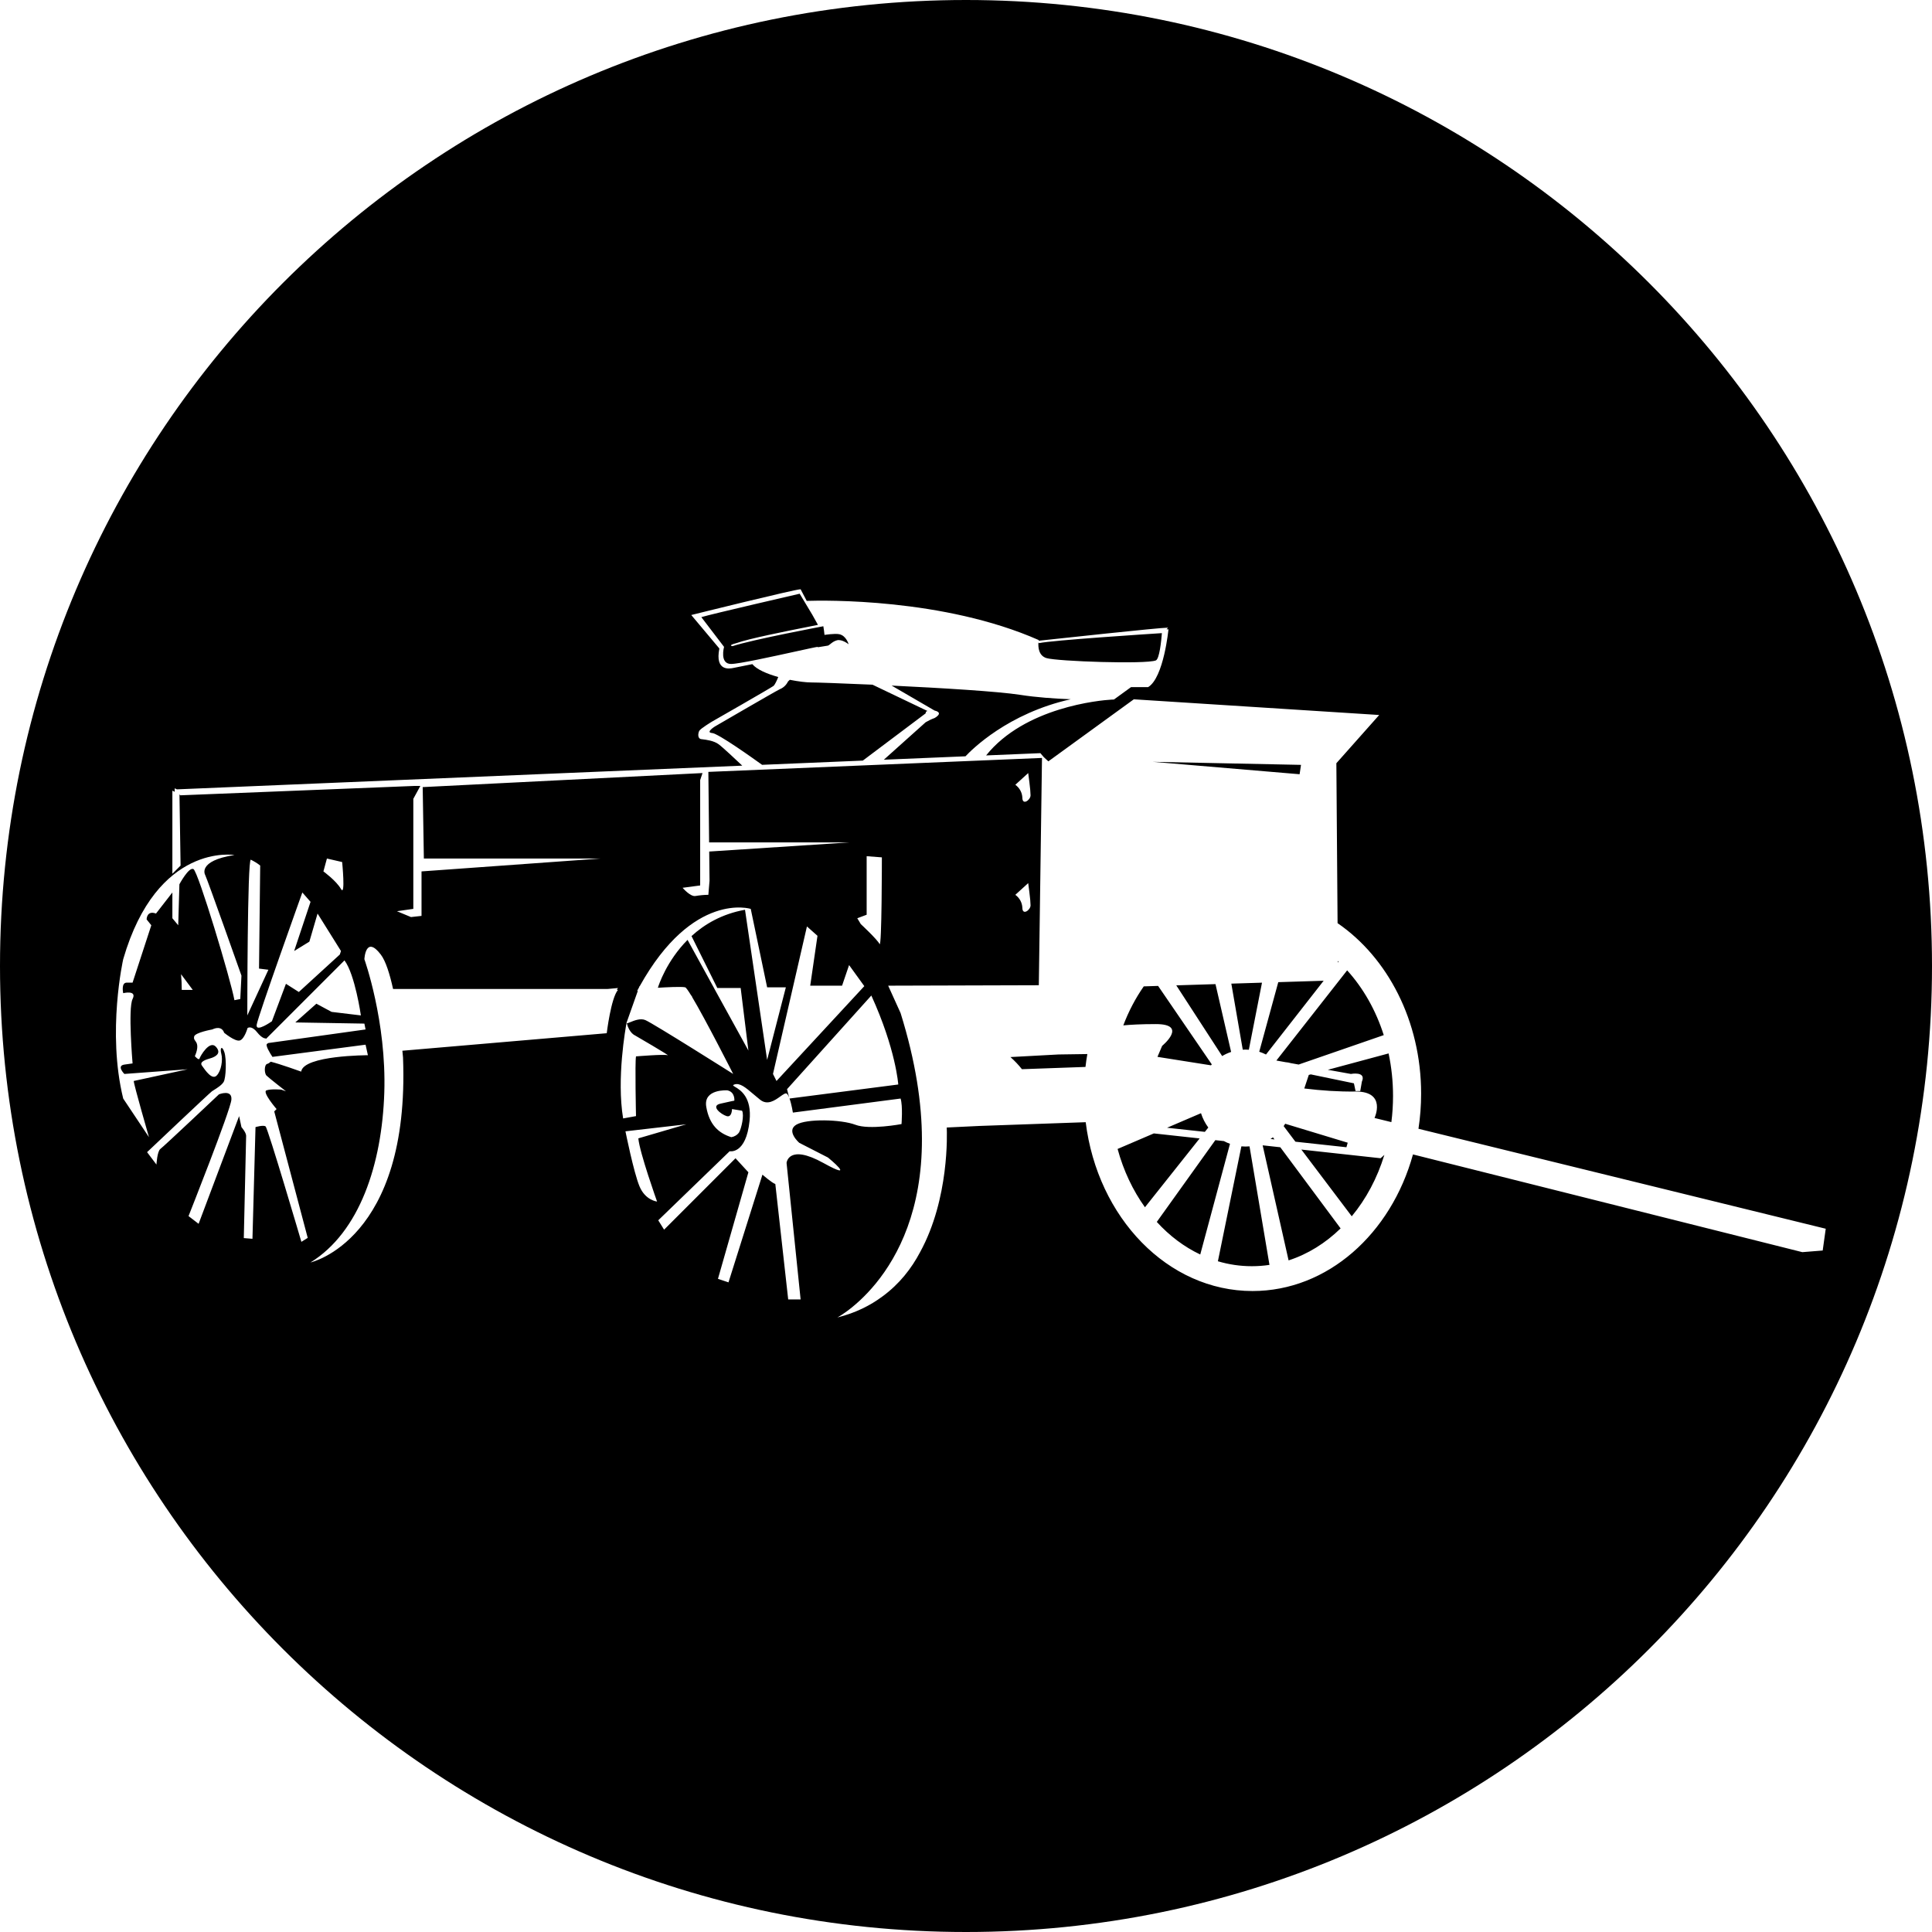 <svg width="200" height="200" viewBox="0 0 200 200" fill="none" xmlns="http://www.w3.org/2000/svg">
<path fill-rule="evenodd" clip-rule="evenodd" d="M100 0C44.772 0 0 44.772 0 100C0 155.228 44.772 200 100 200C155.228 200 200 155.228 200 100C200 44.772 155.228 0 100 0ZM73.329 79.906L107.867 78.462L107.538 101.991L91.944 102.037L93.229 104.873L93.229 104.873L93.229 104.873L93.232 104.882C99.515 125.06 90.696 133.528 87.651 135.754C87.259 136.039 86.963 136.223 86.807 136.315C86.773 136.335 86.746 136.35 86.726 136.361C86.699 136.377 86.684 136.384 86.684 136.384L86.687 136.384L86.684 136.385L86.728 136.373C88.545 135.916 90.071 135.16 91.352 134.206C93.093 132.932 94.351 131.326 95.256 129.606C98.279 124.077 98.034 117.312 98.006 116.719L101.41 116.557L112.391 116.17C113.615 126.044 120.874 133.647 129.662 133.647C137.431 133.647 144.005 127.705 146.271 119.506L186.576 129.622L188.685 129.453L189 127.198L146.839 116.85C147.02 115.669 147.114 114.454 147.114 113.213C147.114 105.694 143.641 99.113 138.465 95.565L138.34 79.009L142.775 74.016L117.372 72.392L108.525 78.815L108.042 78.368L107.701 77.967L102.082 78.202C106.076 73.219 113.814 72.491 115.103 72.421C115.239 72.418 115.312 72.416 115.312 72.416L117.082 71.132H118.851C120.475 70.162 120.96 65.144 120.96 65.144H120.765L120.912 64.975C120.024 64.975 109.314 66.134 107.519 66.329C107.526 66.284 107.531 66.259 107.531 66.259C97.658 61.906 85.291 62.144 83.51 62.203L82.879 61C82.298 61 71.559 63.666 71.559 63.666L74.468 67.133C73.983 69.557 75.583 69.217 75.923 69.145C76.021 69.124 76.811 68.966 77.882 68.752C78.338 69.309 79.412 69.762 80.564 70.085C80.437 70.402 80.226 70.883 80.067 71.01C79.825 71.204 73.717 74.695 73.717 74.695C73.717 74.695 72.504 75.422 72.383 75.664C72.262 75.907 72.189 76.44 72.577 76.513L72.611 76.517L72.698 76.528C73.112 76.579 73.892 76.674 74.395 77.046C74.83 77.368 76.241 78.694 76.839 79.26L18.307 81.714L18.087 81.604V81.723L18.063 81.724L18.087 81.749V81.968L17.844 81.846V90.451L18.087 90.208V90.209L18.694 89.603L18.578 82.239L18.669 82.33L42.908 81.36H43.514L42.787 82.694V94.086L41.09 94.329L42.545 94.934L43.636 94.813V90.208L62.179 88.874H43.878L43.757 81.481L72.723 80.027L72.481 80.754V91.662L70.663 91.904C70.663 91.904 71.463 92.85 71.996 92.753C72.432 92.68 72.893 92.632 73.329 92.632L73.45 91.177L73.418 88.151L87.97 87.203H73.407L73.329 79.906ZM84.665 67.002C85.017 66.94 85.355 66.885 85.668 66.841C85.76 66.831 85.851 66.756 85.967 66.662C86.126 66.533 86.329 66.368 86.637 66.284C87.17 66.138 87.849 66.696 87.849 66.696C87.849 66.696 87.606 65.799 86.879 65.653C86.419 65.556 85.352 65.726 85.352 65.726C85.328 65.435 85.279 65.12 85.231 64.829C85.231 64.829 77.886 66.211 75.826 66.89C75.826 66.89 75.268 66.817 76.238 66.574C77.501 66.114 81.396 65.338 83.572 64.905L83.572 64.905C84.028 64.814 84.409 64.738 84.673 64.684L84.093 63.645L82.782 61.461C82.782 61.461 73.644 63.569 72.602 63.885L74.953 66.963C74.953 66.963 74.468 68.733 75.68 68.733C76.483 68.733 80.018 67.956 82.406 67.432C83.623 67.165 84.542 66.963 84.649 66.963L84.665 67.002ZM107.58 66.575C108.869 66.281 118.929 65.628 120.278 65.542C120.213 66.37 120.026 68.218 119.651 68.368C118.585 68.78 109.447 68.465 108.331 68.126C107.504 67.874 107.464 66.969 107.498 66.518L107.58 66.575ZM112.561 109.115L109.581 109.158L104.601 109.427C105.034 109.812 105.433 110.23 105.791 110.683L112.368 110.448C112.42 109.999 112.484 109.555 112.561 109.115ZM118.402 102.109C117.553 103.325 116.837 104.681 116.284 106.146C117.032 106.076 118.129 106.013 119.651 106.013C123.044 106.013 120.305 108.267 120.305 108.267L119.82 109.406L125.359 110.282C125.388 110.25 125.416 110.218 125.445 110.187L119.886 102.062L118.402 102.109ZM115.693 118.939C116.302 121.184 117.274 123.23 118.525 124.976L124.186 117.85L119.444 117.331L115.693 118.939ZM119.751 126.492C121.056 127.924 122.577 129.075 124.249 129.865L127.328 118.408C127.11 118.329 126.9 118.234 126.697 118.125L125.81 118.028L119.751 126.492ZM126.076 130.566C127.201 130.9 128.378 131.077 129.59 131.077C130.208 131.077 130.817 131.031 131.415 130.941L129.35 118.672C129.213 118.684 129.075 118.69 128.935 118.69C128.791 118.69 128.648 118.683 128.507 118.671L126.076 130.566ZM133.395 130.475C135.391 129.829 137.218 128.686 138.779 127.163L132.537 118.764L130.71 118.564L133.395 130.475ZM139.933 125.91C141.41 124.128 142.572 121.965 143.309 119.553L142.921 119.901L134.716 119.003L139.933 125.91ZM144.035 116.161C144.148 115.279 144.206 114.376 144.206 113.455C144.206 111.934 144.046 110.459 143.747 109.051L137.455 110.745L139.842 111.175C139.842 111.175 141.466 110.86 140.981 111.975L140.812 112.945H140.327L140.157 112.145L135.693 111.22L135.486 111.275L135.019 112.679C136.788 112.897 138.558 113.018 140.351 112.994C143.575 112.994 142.29 115.733 142.29 115.733L144.035 116.161ZM143.245 107.155C142.426 104.572 141.117 102.282 139.456 100.45L132.13 109.786L133.075 109.956C133.269 109.97 133.456 110.006 133.636 110.057L134.436 110.201L143.245 107.155ZM138.571 99.548L138.496 99.644L138.494 99.476L138.536 99.516L138.571 99.548ZM120.814 116.744L124.327 115.238C124.498 115.78 124.756 116.28 125.083 116.722L124.727 117.169L120.814 116.744ZM131.934 117.953L131.527 117.908C131.61 117.853 131.692 117.796 131.772 117.735L131.934 117.953ZM139.382 118.762L134.101 118.188L132.884 116.576C132.939 116.496 132.992 116.413 133.043 116.33L139.515 118.292L139.382 118.762ZM126.517 109.322C126.809 109.148 127.12 109.004 127.445 108.896L125.827 101.876L121.768 102.003L126.517 109.322ZM137.024 101.526L132.327 101.673L130.356 108.876C130.598 108.953 130.831 109.049 131.055 109.163L137.024 101.526ZM130.641 101.726L129.28 108.667C129.166 108.659 129.051 108.655 128.935 108.655C128.839 108.655 128.744 108.657 128.65 108.663L127.467 101.825L130.641 101.726ZM110.844 72.385C104.344 73.839 100.597 77.596 99.948 78.292L91.495 78.646L95.824 74.767C96.115 74.598 96.406 74.452 96.745 74.331C96.745 74.331 97.763 73.798 96.745 73.555L92.3 70.971C97.38 71.216 103.3 71.57 105.616 71.931C107.295 72.193 109.183 72.323 110.844 72.385ZM95.824 73.846L89.318 78.737L78.891 79.174C77.98 78.517 74.352 75.925 73.717 75.882C72.99 75.834 74.008 75.204 74.008 75.204C74.008 75.204 80.261 71.568 80.674 71.374C81.037 71.228 81.328 70.986 81.522 70.647C81.539 70.58 81.635 70.474 81.762 70.373C82.648 70.551 83.468 70.647 83.971 70.647C84.514 70.647 87.09 70.735 90.322 70.879C91.728 71.552 95.719 73.464 96.018 73.604C96.018 73.604 95.824 73.604 95.824 73.846ZM134.68 79.179L134.534 80.149L119.336 78.864L134.68 79.179ZM90.2 103.056L81.474 112.751L81.688 113.606C81.623 113.446 81.551 113.313 81.473 113.236C81.339 113.102 81.091 113.28 80.769 113.511C80.217 113.906 79.451 114.455 78.686 113.842C78.43 113.638 78.197 113.439 77.98 113.255L77.98 113.255C77.167 112.564 76.593 112.075 76.019 112.266C75.802 112.339 75.887 112.389 76.104 112.519C76.614 112.822 77.85 113.558 77.595 116.024C77.231 119.538 75.534 119.175 75.534 119.175L68.142 126.325L68.747 127.295L76.14 119.902L77.474 121.356L74.323 132.385L75.413 132.749L78.928 121.599C78.928 121.599 79.898 122.447 80.261 122.569L81.594 134.519H82.879L81.425 120.387C81.425 120.387 81.594 118.375 85.23 120.387C88.866 122.399 85.715 119.829 85.715 119.829L82.734 118.302C82.734 118.302 81.352 117.09 82.419 116.436C83.485 115.781 87.097 115.878 88.551 116.436C90.005 116.993 93.326 116.363 93.326 116.363C93.326 116.363 93.472 114.496 93.229 113.721L82.079 115.175C82.079 115.175 81.947 114.315 81.731 113.719L92.988 112.267C92.988 112.267 92.745 108.631 90.2 103.056ZM87.897 99.904L89.473 102.085L80.383 111.903L80.019 111.175L83.534 95.904L84.625 96.874L83.874 102.037H87.17L87.897 99.904ZM89.11 95.663C89.11 95.663 90.807 97.238 91.049 97.723C91.291 98.208 91.291 88.754 91.291 88.754L89.716 88.633V94.693L88.746 95.057L89.11 95.663ZM79.413 102.207L77.716 94.087L77.717 94.087C77.717 94.087 71.729 92.208 66.224 102.088L66.202 102.086L66.161 102.202C66.094 102.323 66.027 102.446 65.961 102.571L66.027 102.578C65.686 103.532 64.962 105.566 64.87 105.843L64.869 105.843L64.869 105.844C64.864 105.861 64.861 105.875 64.861 105.886C64.762 106.413 63.816 111.642 64.506 115.781L65.839 115.538C65.839 115.538 65.718 109.963 65.839 109.357C65.839 109.357 68.748 109.115 69.111 109.236C69.475 109.357 65.718 107.176 65.718 107.176C65.718 107.176 65.142 106.945 64.888 105.924C64.943 105.938 65.075 105.884 65.254 105.811C65.658 105.645 66.299 105.382 66.808 105.6C67.657 105.964 75.898 111.175 75.898 111.175C75.898 111.175 73.018 105.492 71.625 103.173L71.657 103.177L71.537 103.029C71.237 102.538 71.017 102.229 70.929 102.207C70.559 102.114 68.879 102.205 68.102 102.254C68.189 101.972 69.007 99.474 71.176 97.296L73.915 102.279H73.911L77.017 107.92L77.474 108.752L77.468 108.739L77.474 108.751L76.674 102.279H74.257L71.585 96.903C72.931 95.676 74.737 94.606 77.123 94.178L79.413 109.722L81.352 102.207H79.413ZM64.747 117.114L71.05 116.387L66.081 117.842C66.202 119.296 68.02 124.386 68.02 124.386C68.02 124.386 66.808 124.265 66.202 122.811C65.596 121.356 64.747 117.114 64.747 117.114ZM105.107 81.24C105.543 81.555 105.809 82.04 105.834 82.573C105.834 83.421 106.682 82.816 106.682 82.331C106.682 82.088 106.634 81.507 106.561 80.973C106.488 80.44 106.44 80.028 106.44 80.028L105.107 81.24ZM105.834 93.966C105.809 93.432 105.543 92.948 105.107 92.632L106.44 91.42C106.44 91.42 106.488 91.832 106.561 92.366C106.634 92.899 106.682 93.481 106.682 93.723C106.682 94.208 105.834 94.814 105.834 93.966ZM73.111 114.569C72.796 112.703 75.292 112.872 75.292 112.872C76.117 113.042 76.02 113.939 76.02 113.939C76.02 113.939 75.608 114.012 74.565 114.254C73.523 114.496 74.662 115.369 75.219 115.539C75.777 115.709 75.777 114.811 75.777 114.811L76.819 114.981C77.062 115.466 76.747 116.823 76.504 117.235C76.31 117.502 76.02 117.672 75.704 117.72C74.395 117.308 73.426 116.436 73.111 114.569ZM63.972 102.474L63.848 102.458C63.889 102.389 63.931 102.329 63.973 102.279L62.931 102.376L62.681 102.377H40.69C40.353 100.845 39.93 99.483 39.418 98.813C37.842 96.753 37.721 99.298 37.721 99.298C37.721 99.298 40.024 105.722 39.782 113.114C39.539 120.507 37.236 127.537 32.146 130.688C32.146 130.688 42.448 128.385 41.721 109.479C41.721 109.479 41.699 109.216 41.654 108.772L62.809 106.958C62.809 106.958 63.245 103.323 63.972 102.474ZM33.48 90.208C33.48 90.208 34.813 91.177 35.297 92.026C35.782 92.874 35.419 89.238 35.419 89.238L33.843 88.875L33.48 90.208ZM37.843 106.569L27.748 107.978C27.731 108.005 27.703 108.029 27.661 108.048C27.415 108.163 27.956 109.036 28.203 109.408L37.843 108.146L38.085 109.237C38.085 109.237 31.419 109.237 31.177 110.933C31.177 110.933 28.977 110.141 28.026 109.907C27.916 110.01 27.787 110.104 27.661 110.133C27.346 110.206 27.346 111.103 27.589 111.345C27.831 111.588 29.601 112.969 29.601 112.969L29.116 112.799C29.116 112.799 28.073 112.702 27.589 112.872C27.104 113.042 28.631 114.811 28.631 114.811L28.389 115.054L31.855 128.143L31.2 128.555C31.2 128.555 27.734 116.775 27.492 116.605C27.249 116.436 26.45 116.678 26.45 116.678L26.134 128.24L25.238 128.167C25.238 128.167 25.48 117.914 25.48 117.575C25.48 117.235 24.995 116.678 24.995 116.678L24.753 115.539L20.559 126.689L19.517 125.889C19.517 125.889 23.856 114.957 23.953 113.842C24.05 112.727 22.668 113.284 22.668 113.284C22.668 113.284 16.948 118.69 16.608 118.932C16.269 119.174 16.196 120.556 16.196 120.556L15.226 119.271C15.226 119.271 21.698 113.139 21.941 112.969C21.991 112.934 22.062 112.889 22.146 112.837L22.146 112.837L22.146 112.837C22.465 112.637 22.961 112.326 23.153 112C23.395 111.588 23.468 109.648 23.226 108.921C22.983 108.194 22.741 108.461 22.91 109.091C23.08 109.721 22.91 110.86 22.426 111.345C21.955 111.815 21.28 110.849 20.93 110.348L20.899 110.303C20.617 109.901 21.352 109.682 21.75 109.564C21.832 109.54 21.899 109.52 21.941 109.503L21.951 109.499C22.206 109.397 22.998 109.081 22.353 108.364C21.698 107.636 20.729 109.333 20.656 109.576C20.584 109.818 20.171 109.333 20.171 109.333C20.171 109.333 20.486 108.679 20.414 108.194C20.381 107.972 20.291 107.852 20.214 107.747C20.122 107.623 20.046 107.521 20.099 107.297C20.196 106.885 21.965 106.57 21.965 106.57C23.007 106.085 23.201 106.909 23.201 106.909C23.201 106.909 24.341 107.854 24.825 107.709C25.31 107.564 25.625 106.425 25.625 106.425C25.625 106.425 26.013 106.109 26.595 106.837C27.177 107.564 27.492 107.491 27.492 107.491C27.492 107.491 27.512 107.509 27.542 107.538L35.661 99.418C36.752 100.873 37.358 105.115 37.358 105.115L34.328 104.751L32.752 103.903L30.571 105.842L37.721 105.963L37.843 106.569ZM35.298 98.449L32.874 94.571L32.025 97.48L30.45 98.449L32.147 93.359L31.298 92.389C31.298 92.389 26.693 105.236 26.571 106.085C26.45 106.933 28.147 105.721 28.147 105.721L29.601 101.843L30.935 102.691L35.176 98.813L35.298 98.449ZM26.814 100.268L27.784 100.389L25.602 105.116C25.602 105.116 25.602 88.875 25.966 88.996C26.305 89.166 26.644 89.36 26.935 89.602L26.814 100.268ZM12.754 99.298C16.269 87.178 24.268 88.511 24.268 88.511C20.39 89.117 21.238 90.572 21.238 90.572C21.48 91.057 24.995 100.995 24.995 100.995L24.874 103.419L24.268 103.54C23.904 101.48 20.511 90.208 20.026 89.966C19.541 89.723 18.572 91.541 18.572 91.541L18.45 95.783L17.844 95.056V92.39L16.148 94.571C15.178 94.208 15.178 95.177 15.178 95.177L15.663 95.783L13.724 101.722H13.118C12.512 101.722 12.754 102.813 12.754 102.813C12.754 102.813 14.209 102.449 13.724 103.419C13.239 104.388 13.724 110.085 13.724 110.085L12.875 110.206C12.027 110.327 12.875 111.175 12.875 111.175L19.42 110.691L13.845 111.903C13.845 112.266 15.421 117.72 15.421 117.72L12.754 113.721C11.057 106.812 12.754 99.298 12.754 99.298ZM18.815 102.474C18.815 101.916 18.79 101.383 18.742 100.849L19.954 102.474H18.815Z" fill="black"/>
</svg>
